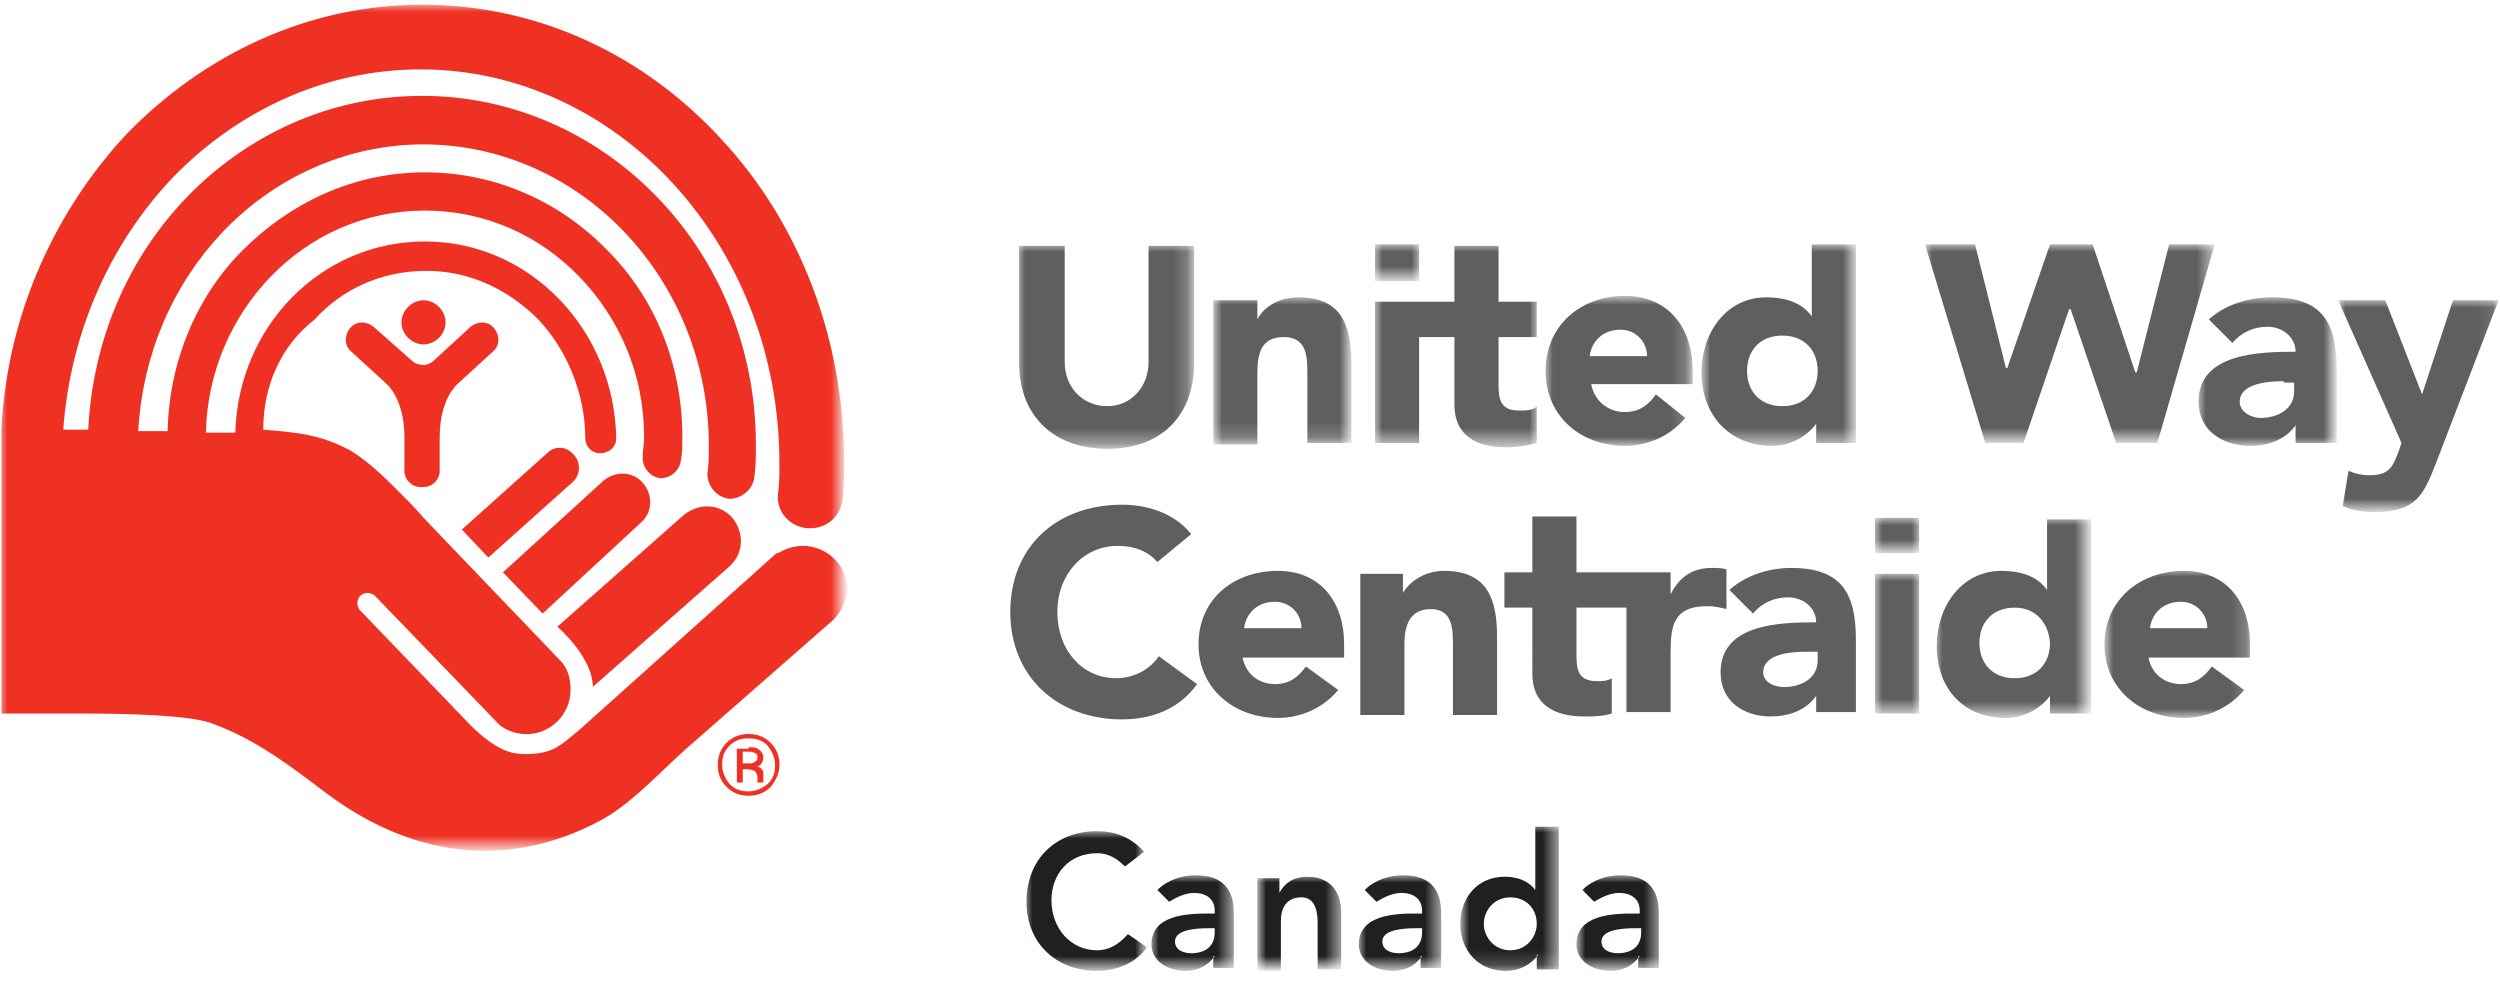 <?xml version="1.0" encoding="utf-8"?>
<!-- Generator: Adobe Illustrator 24.2.3, SVG Export Plug-In . SVG Version: 6.00 Build 0)  -->
<svg version="1.1" id="Layer_1" xmlns="http://www.w3.org/2000/svg" xmlns:xlink="http://www.w3.org/1999/xlink" x="0px" y="0px"
	 viewBox="0 0 170 67" style="enable-background:new 0 0 170 67;" xml:space="preserve">
<style type="text/css">
	.st0{fill-rule:evenodd;clip-rule:evenodd;fill:#EE3123;}
	.st1{filter:url(#Adobe_OpacityMaskFilter);}
	.st2{fill-rule:evenodd;clip-rule:evenodd;fill:#FFFFFF;}
	.st3{mask:url(#mask-2_1_);fill-rule:evenodd;clip-rule:evenodd;fill:#EE3123;}
	.st4{fill-rule:evenodd;clip-rule:evenodd;fill:#5E5F61;}
	.st5{filter:url(#Adobe_OpacityMaskFilter_1_);}
	.st6{mask:url(#mask-4_1_);fill-rule:evenodd;clip-rule:evenodd;fill:#5E5F61;}
	.st7{filter:url(#Adobe_OpacityMaskFilter_2_);}
	.st8{mask:url(#mask-4_2_);fill-rule:evenodd;clip-rule:evenodd;fill:#5E5F61;}
	.st9{filter:url(#Adobe_OpacityMaskFilter_3_);}
	.st10{mask:url(#mask-4_3_);fill-rule:evenodd;clip-rule:evenodd;fill:#5E5F61;}
	.st11{filter:url(#Adobe_OpacityMaskFilter_4_);}
	.st12{mask:url(#mask-4_4_);fill-rule:evenodd;clip-rule:evenodd;fill:#5E5F61;}
	.st13{filter:url(#Adobe_OpacityMaskFilter_5_);}
	.st14{mask:url(#mask-4_5_);fill-rule:evenodd;clip-rule:evenodd;fill:#5E5F61;}
	.st15{filter:url(#Adobe_OpacityMaskFilter_6_);}
	.st16{mask:url(#mask-4_6_);fill-rule:evenodd;clip-rule:evenodd;fill:#5E5F61;}
	.st17{filter:url(#Adobe_OpacityMaskFilter_7_);}
	.st18{mask:url(#mask-4_7_);fill-rule:evenodd;clip-rule:evenodd;fill:#5E5F61;}
	.st19{filter:url(#Adobe_OpacityMaskFilter_8_);}
	.st20{mask:url(#mask-4_8_);fill-rule:evenodd;clip-rule:evenodd;fill:#5E5F61;}
	.st21{filter:url(#Adobe_OpacityMaskFilter_9_);}
	.st22{mask:url(#mask-4_9_);fill-rule:evenodd;clip-rule:evenodd;fill:#5E5F61;}
	.st23{filter:url(#Adobe_OpacityMaskFilter_10_);}
	.st24{mask:url(#mask-4_10_);fill-rule:evenodd;clip-rule:evenodd;fill:#5E5F61;}
	.st25{filter:url(#Adobe_OpacityMaskFilter_11_);}
	.st26{mask:url(#mask-4_11_);fill-rule:evenodd;clip-rule:evenodd;fill:#5E5F61;}
	.st27{filter:url(#Adobe_OpacityMaskFilter_12_);}
	.st28{mask:url(#mask-4_12_);fill-rule:evenodd;clip-rule:evenodd;fill:#5E5F61;}
	.st29{filter:url(#Adobe_OpacityMaskFilter_13_);}
	.st30{mask:url(#mask-4_13_);fill-rule:evenodd;clip-rule:evenodd;fill:#5E5F61;}
	.st31{filter:url(#Adobe_OpacityMaskFilter_14_);}
	.st32{mask:url(#mask-4_14_);fill-rule:evenodd;clip-rule:evenodd;fill:#221F20;}
	.st33{filter:url(#Adobe_OpacityMaskFilter_15_);}
	.st34{mask:url(#mask-4_15_);fill-rule:evenodd;clip-rule:evenodd;fill:#221F20;}
	.st35{filter:url(#Adobe_OpacityMaskFilter_16_);}
	.st36{mask:url(#mask-4_16_);fill-rule:evenodd;clip-rule:evenodd;fill:#221F20;}
	.st37{filter:url(#Adobe_OpacityMaskFilter_17_);}
	.st38{mask:url(#mask-4_17_);fill-rule:evenodd;clip-rule:evenodd;fill:#221F20;}
	.st39{filter:url(#Adobe_OpacityMaskFilter_18_);}
	.st40{mask:url(#mask-4_18_);fill-rule:evenodd;clip-rule:evenodd;fill:#221F20;}
	.st41{filter:url(#Adobe_OpacityMaskFilter_19_);}
	.st42{mask:url(#mask-4_19_);fill-rule:evenodd;clip-rule:evenodd;fill:#221F20;}
</style>
<g id="Symbols">
	<g id="navigation_x2F_z-utility-desktop" transform="translate(-57, -30)">
		<g id="UW-logo" transform="translate(57, 30)">
			<g id="Group-7" transform="translate(31.306, 30.312)">
				<path id="Fill-1" class="st0" d="M20,20.9c-0.1-0.1-0.3-0.1-0.5-0.1h-0.3v0.8h0.4c0.2,0,0.3,0,0.4-0.1c0.2-0.1,0.2-0.2,0.2-0.4
					C20.2,21,20.1,20.9,20,20.9L20,20.9z M19.6,20.5c0.3,0,0.5,0,0.6,0.1c0.2,0.1,0.4,0.3,0.4,0.6c0,0.2-0.1,0.4-0.2,0.5
					c-0.1,0.1-0.2,0.1-0.3,0.1c0.2,0,0.3,0.1,0.4,0.2c0.1,0.1,0.1,0.2,0.1,0.4v0.2c0,0.1,0,0.1,0,0.2c0,0.1,0,0.1,0,0.1l0,0h-0.4
					c0,0,0,0,0,0c0,0,0,0,0,0l0-0.1v-0.2c0-0.3-0.1-0.4-0.2-0.5c-0.1,0-0.2-0.1-0.5-0.1h-0.3v0.9h-0.4v-2.3H19.6z M18.3,20.4
					c-0.4,0.4-0.5,0.8-0.5,1.3c0,0.5,0.2,0.9,0.5,1.3c0.4,0.4,0.8,0.5,1.3,0.5c0.5,0,0.9-0.2,1.3-0.5c0.4-0.4,0.5-0.8,0.5-1.3
					c0-0.5-0.2-0.9-0.5-1.3c-0.4-0.4-0.8-0.5-1.3-0.5C19.1,19.9,18.7,20,18.3,20.4L18.3,20.4z M21.1,23.2c-0.4,0.4-0.9,0.6-1.5,0.6
					c-0.6,0-1.1-0.2-1.5-0.6c-0.4-0.4-0.6-0.9-0.6-1.5c0-0.6,0.2-1.1,0.6-1.5c0.4-0.4,0.9-0.6,1.5-0.6c0.6,0,1.1,0.2,1.5,0.6
					c0.4,0.4,0.6,0.9,0.6,1.5C21.7,22.2,21.5,22.7,21.1,23.2L21.1,23.2z"/>
				<path id="Fill-3" class="st0" d="M18.3,8.2c1-0.9,1-2.3,0.2-3.3c-0.9-1-2.3-1-3.3-0.2l-8.6,7.6c2.6,2.4,2.4,4.1,2.4,4.1
					L18.3,8.2z"/>
				<path id="Fill-5" class="st0" d="M1.9,7.6L0.1,5.7l5.8-5.2C6.4,0,7.2,0,7.7,0.6c0.5,0.5,0.5,1.4-0.1,1.9L1.9,7.6z"/>
			</g>
			<g id="Group-13" transform="translate(0, 0.319)">
				<path id="Fill-8" class="st0" d="M36.9,41.4l-2.7-2.8l6.8-6.2c0.8-0.7,2-0.7,2.7,0.1c0.7,0.8,0.7,2-0.1,2.7L36.9,41.4z"/>
				<g id="Group-12">
					<defs>
						<filter id="Adobe_OpacityMaskFilter" filterUnits="userSpaceOnUse" x="0" y="0" width="57.4" height="57.5">
							<feColorMatrix  type="matrix" values="1 0 0 0 0  0 1 0 0 0  0 0 1 0 0  0 0 0 1 0"/>
						</filter>
					</defs>
					<mask maskUnits="userSpaceOnUse" x="0" y="0" width="57.4" height="57.5" id="mask-2_1_">
						<g class="st1">
							<polygon id="path-1_1_" class="st2" points="0,57.6 57.4,57.6 57.4,0 0,0 							"/>
						</g>
					</mask>
					<path id="Fill-10" class="st3" d="M17.9,28.9c2.6,0.2,4,0.4,5.9,1.4c1.5,0.9,2.8,2.3,4.1,3.6l0.1,0.1l1,1.1l9.1,9.5
						c0.5,0.5,0.7,1.2,0.7,2c0,1.6-1.3,3-3,3c-0.8,0-1.6-0.3-2.1-0.9l-8.2-8.5l0,0c-0.1-0.1-0.3-0.2-0.5-0.2c-0.4,0-0.7,0.3-0.7,0.7
						c0,0.2,0.1,0.4,0.2,0.5l0,0l7.5,7.8c0.8,0.8,1.7,1.5,2.6,1.8c0.9,0.3,2.6,0.2,3.4-0.4c0.5-0.3,0.9-0.7,1.3-1l13.5-12.1l0.1,0
						c0.5-0.3,1.1-0.5,1.7-0.5c1.6,0,3,1.3,3,2.9c0,0.8-0.4,1.6-0.9,2.1L47,50.3c-2,1.7-4.1,4.2-6.6,5.4c-6.8,3.4-13.1,1.7-18.1-2
						c-2.4-1.8-4.9-3.8-8.1-4.9c-1.6-0.5-5.6-0.6-8.9-0.6l-5.2,0V28.9l0-0.1C0.5,21,3.8,13.9,8.7,8.7C13.9,3.4,20.9,0,28.7,0
						c8,0,15.2,3.5,20.4,9.2c5.2,5.6,8.3,13.4,8.3,21.9c0,0.9,0,1.6-0.1,2.5c-0.1,1.1-1,2-2.2,2c-0.1,0-0.1,0-0.2,0
						c-1.2-0.1-2.1-1.1-2-2.3c0.1-0.8,0.1-1.3,0.1-2.1c0-7.5-2.8-14.2-7.2-19c-4.4-4.8-10.5-7.8-17.2-7.8c-6.5,0-12.4,2.8-16.8,7.3
						c-4.2,4.4-7,10.4-7.5,17.2H6c0.3-6.1,2.7-11.6,6.6-15.7c4.1-4.3,9.8-7,16.1-7c6.3,0,12,2.7,16.1,7c4.1,4.3,6.6,10.2,6.6,16.7
						c0,0.7,0,1.5-0.1,2.2c-0.1,0.9-0.9,1.5-1.7,1.5c-0.9-0.1-1.5-0.9-1.5-1.7c0.1-0.6,0.1-1.3,0.1-1.9c0-5.7-2.2-10.8-5.7-14.5
						c-3.5-3.7-8.4-6-13.7-6c-5.3,0-10.2,2.3-13.7,6c-3.3,3.5-5.4,8.2-5.7,13.5h2c0.1-4.8,2-9.2,5.1-12.3c3.2-3.2,7.5-5.3,12.4-5.3
						c4.8,0,9.2,2,12.4,5.3c3.2,3.2,5.1,7.7,5.1,12.7c0,0.5,0,1.1-0.1,1.6c-0.1,0.7-0.7,1.2-1.4,1.2c-0.7-0.1-1.2-0.7-1.2-1.4
						c0-0.5,0.1-0.9,0.1-1.4c0-4.3-1.7-8.1-4.4-10.9c-2.7-2.8-6.4-4.5-10.5-4.5c-4.1,0-7.8,1.7-10.5,4.5c-2.6,2.7-4.3,6.4-4.4,10.6
						h2c0.2-7.2,5.8-13,12.9-13c7.2,0,12.9,6.1,13,13.4c0,0.6-0.5,1-1.1,1s-1-0.5-1-1c0-3.1-1.3-6.1-3.2-8.1c-2-2-4.6-3.3-7.6-3.3
						c-3,0-5.7,1.2-7.6,3.3C19.1,23.2,17.9,25.9,17.9,28.9L17.9,28.9z"/>
				</g>
			</g>
			<g id="Group-48" transform="translate(0, 0.319)">
				<path id="Fill-14" class="st0" d="M29.5,24.2c-0.2,0.2-0.5,0.3-0.7,0.3c-0.3,0-0.6-0.1-0.8-0.3l-2.6-2.3
					c-0.5-0.4-1.2-0.4-1.6,0.1c-0.4,0.5-0.4,1.2,0.1,1.6l2.4,2.2c0,0,1.2,1,1.2,3.6l0,1.7c0,0.2,0,0.4,0,0.6c0,0.6,0.5,1.1,1.1,1.1
					h0h0.2h0c0.6,0,1.1-0.5,1.1-1.1c0-0.2,0-0.4,0-0.6l0-1.7c0-2.6,1.2-3.6,1.2-3.6l2.4-2.2c0.5-0.4,0.5-1.1,0.1-1.6
					c-0.4-0.5-1.1-0.5-1.6-0.1L29.5,24.2L29.5,24.2z"/>
				<path id="Fill-16" class="st0" d="M30.3,21.6c0,0.8-0.7,1.5-1.5,1.5c-0.8,0-1.5-0.7-1.5-1.5c0-0.8,0.7-1.5,1.5-1.5
					C29.6,20.1,30.3,20.8,30.3,21.6"/>
				<path id="Fill-18" class="st4" d="M78.7,37.9c-0.6-0.7-1.5-1.1-2.7-1.1c-2.3,0-4.1,1.9-4.1,4.5c0,2.6,1.7,4.5,4,4.5
					c1.2,0,2.3-0.6,2.9-1.5l2.6,1.9c-1.2,1.7-3.1,2.4-5.1,2.4c-4.4,0-7.6-2.9-7.6-7.3c0-4.5,3.2-7.3,7.6-7.3c1.6,0,3.5,0.5,4.7,2
					L78.7,37.9z"/>
				<path id="Fill-20" class="st4" d="M88.5,42.4c0-1-0.8-1.8-1.8-1.8c-1.3,0-2,0.9-2.1,1.8H88.5z M91,46.6c-1,1.2-2.5,1.9-4.1,1.9
					c-3,0-5.4-2-5.4-5c0-3.1,2.4-5,5.4-5c2.8,0,4.5,2,4.5,5v0.9h-6.9c0.2,1.1,1.1,1.8,2.2,1.8c1,0,1.6-0.5,2.1-1.2L91,46.6z"/>
				<path id="Fill-22" class="st4" d="M92.5,38.7h2.9V40h0c0.4-0.7,1.4-1.5,2.8-1.5c3,0,3.6,2,3.6,4.5v5.3h-3v-4.7
					c0-1.1,0-2.5-1.5-2.5c-1.5,0-1.8,1.2-1.8,2.4v4.8h-3V38.7z"/>
				<path id="Fill-24" class="st4" d="M110.6,41h-3.4v3.2c0,1,0.1,1.8,1.4,1.8c0.3,0,0.7,0,1-0.2l0,2.4c-0.6,0.2-1.3,0.2-1.9,0.2
					c-2,0-3.5-0.8-3.5-2.9V41h-1.9v-2.4h1.9v-3.8h3v3.8h6.4v1.5h0c0.6-1.2,1.5-1.8,2.8-1.8c0.3,0,0.7,0,1,0.1v2.7
					c-0.4-0.1-0.8-0.2-1.3-0.2c-2.3,0-2.5,1.3-2.5,3.2v4h-3L110.6,41z"/>
				<path id="Fill-26" class="st4" d="M122.8,44c-0.9,0-2.9,0.1-2.9,1.4c0,0.7,0.8,1,1.4,1c1.2,0,2.3-0.6,2.3-1.8V44H122.8z
					 M123.5,47L123.5,47c-0.7,1-1.9,1.4-3.1,1.4c-1.8,0-3.4-1-3.4-3c0-3.3,4-3.4,6.5-3.4c0-1-0.9-1.7-1.9-1.7c-1,0-1.8,0.4-2.4,1.1
					l-1.6-1.6c1.1-1,2.7-1.5,4.2-1.5c3.5,0,4.4,1.8,4.4,4.9v4.9h-2.7V47z"/>
				<defs>
					<filter id="Adobe_OpacityMaskFilter_1_" filterUnits="userSpaceOnUse" x="127.5" y="38.7" width="3" height="9.6">
						<feColorMatrix  type="matrix" values="1 0 0 0 0  0 1 0 0 0  0 0 1 0 0  0 0 0 1 0"/>
					</filter>
				</defs>
				<mask maskUnits="userSpaceOnUse" x="127.5" y="38.7" width="3" height="9.6" id="mask-4_1_">
					<g class="st5">
						<polygon id="path-3_1_" class="st2" points="0,65.8 169.9,65.8 169.9,0 0,0 						"/>
					</g>
				</mask>
				<polygon id="Fill-28" class="st6" points="127.5,48.2 130.5,48.2 130.5,38.7 127.5,38.7 				"/>
				<defs>
					<filter id="Adobe_OpacityMaskFilter_2_" filterUnits="userSpaceOnUse" x="131.6" y="34.9" width="10.5" height="13.6">
						<feColorMatrix  type="matrix" values="1 0 0 0 0  0 1 0 0 0  0 0 1 0 0  0 0 0 1 0"/>
					</filter>
				</defs>
				<mask maskUnits="userSpaceOnUse" x="131.6" y="34.9" width="10.5" height="13.6" id="mask-4_2_">
					<g class="st7">
						<polygon id="path-3_2_" class="st2" points="0,65.8 169.9,65.8 169.9,0 0,0 						"/>
					</g>
				</mask>
				<path id="Fill-30" class="st8" d="M137,41c-1.5,0-2.4,1-2.4,2.4c0,1.4,0.9,2.4,2.4,2.4c1.5,0,2.4-1,2.4-2.4
					C139.3,42,138.4,41,137,41L137,41z M142.1,48.2h-2.7V47h0c-0.5,0.7-1.6,1.5-3,1.5c-2.9,0-4.7-2-4.7-4.9c0-2.7,1.7-5.1,4.4-5.1
					c1.2,0,2.4,0.3,3.1,1.3h0v-4.8h3V48.2z"/>
				<defs>
					<filter id="Adobe_OpacityMaskFilter_3_" filterUnits="userSpaceOnUse" x="143.2" y="38.4" width="9.9" height="10">
						<feColorMatrix  type="matrix" values="1 0 0 0 0  0 1 0 0 0  0 0 1 0 0  0 0 0 1 0"/>
					</filter>
				</defs>
				<mask maskUnits="userSpaceOnUse" x="143.2" y="38.4" width="9.9" height="10" id="mask-4_3_">
					<g class="st9">
						<polygon id="path-3_3_" class="st2" points="0,65.8 169.9,65.8 169.9,0 0,0 						"/>
					</g>
				</mask>
				<path id="Fill-31" class="st10" d="M150.1,42.4c0-1-0.8-1.8-1.8-1.8c-1.3,0-2,0.9-2.1,1.8H150.1z M152.6,46.6
					c-1,1.2-2.5,1.9-4.1,1.9c-3,0-5.4-2-5.4-5c0-3,2.4-5,5.4-5c2.8,0,4.5,2,4.5,5v0.9h-6.9c0.2,1.1,1.1,1.8,2.2,1.8
					c1,0,1.6-0.5,2.1-1.2L152.6,46.6z"/>
				<defs>
					<filter id="Adobe_OpacityMaskFilter_4_" filterUnits="userSpaceOnUse" x="127.5" y="34.9" width="3" height="2.4">
						<feColorMatrix  type="matrix" values="1 0 0 0 0  0 1 0 0 0  0 0 1 0 0  0 0 0 1 0"/>
					</filter>
				</defs>
				<mask maskUnits="userSpaceOnUse" x="127.5" y="34.9" width="3" height="2.4" id="mask-4_4_">
					<g class="st11">
						<polygon id="path-3_4_" class="st2" points="0,65.8 169.9,65.8 169.9,0 0,0 						"/>
					</g>
				</mask>
				<polygon id="Fill-32" class="st12" points="127.5,37.3 130.5,37.3 130.5,34.9 127.5,34.9 				"/>
				<defs>
					<filter id="Adobe_OpacityMaskFilter_5_" filterUnits="userSpaceOnUse" x="130.9" y="16.3" width="19.7" height="13.5">
						<feColorMatrix  type="matrix" values="1 0 0 0 0  0 1 0 0 0  0 0 1 0 0  0 0 0 1 0"/>
					</filter>
				</defs>
				<mask maskUnits="userSpaceOnUse" x="130.9" y="16.3" width="19.7" height="13.5" id="mask-4_5_">
					<g class="st13">
						<polygon id="path-3_5_" class="st2" points="0,65.8 169.9,65.8 169.9,0 0,0 						"/>
					</g>
				</mask>
				<polygon id="Fill-33" class="st14" points="150.6,16.3 146.7,29.8 143.9,29.8 140.8,20.7 140.7,20.7 137.6,29.8 135,29.8 
					130.9,16.3 134.3,16.3 136.4,24.7 136.5,24.7 139.4,16.3 142.3,16.3 145.2,25 145.3,25 147.5,16.3 				"/>
				<defs>
					<filter id="Adobe_OpacityMaskFilter_6_" filterUnits="userSpaceOnUse" x="69.2" y="16.3" width="11.9" height="13.8">
						<feColorMatrix  type="matrix" values="1 0 0 0 0  0 1 0 0 0  0 0 1 0 0  0 0 0 1 0"/>
					</filter>
				</defs>
				<mask maskUnits="userSpaceOnUse" x="69.2" y="16.3" width="11.9" height="13.8" id="mask-4_6_">
					<g class="st15">
						<polygon id="path-3_6_" class="st2" points="0,65.8 169.9,65.8 169.9,0 0,0 						"/>
					</g>
				</mask>
				<path id="Fill-34" class="st16" d="M81.2,24.4c0,3.3-2,5.8-5.9,5.8c-3.9,0-6-2.5-6-5.8v-8h3.1v7.9c0,1.7,1.2,3,2.9,3
					c1.6,0,2.8-1.3,2.8-3v-7.9h3.1V24.4z"/>
				<defs>
					<filter id="Adobe_OpacityMaskFilter_7_" filterUnits="userSpaceOnUse" x="82.6" y="19.9" width="9.3" height="9.9">
						<feColorMatrix  type="matrix" values="1 0 0 0 0  0 1 0 0 0  0 0 1 0 0  0 0 0 1 0"/>
					</filter>
				</defs>
				<mask maskUnits="userSpaceOnUse" x="82.6" y="19.9" width="9.3" height="9.9" id="mask-4_7_">
					<g class="st17">
						<polygon id="path-3_7_" class="st2" points="0,65.8 169.9,65.8 169.9,0 0,0 						"/>
					</g>
				</mask>
				<path id="Fill-35" class="st18" d="M82.6,20.1h2.9v1.3h0c0.4-0.8,1.4-1.5,2.8-1.5c3,0,3.6,2,3.6,4.6v5.3h-3v-4.7
					c0-1.1,0-2.5-1.6-2.5c-1.6,0-1.8,1.2-1.8,2.5v4.8h-3V20.1z"/>
				<defs>
					<filter id="Adobe_OpacityMaskFilter_8_" filterUnits="userSpaceOnUse" x="93.5" y="16.3" width="11.1" height="13.7">
						<feColorMatrix  type="matrix" values="1 0 0 0 0  0 1 0 0 0  0 0 1 0 0  0 0 0 1 0"/>
					</filter>
				</defs>
				<mask maskUnits="userSpaceOnUse" x="93.5" y="16.3" width="11.1" height="13.7" id="mask-4_8_">
					<g class="st19">
						<polygon id="path-3_8_" class="st2" points="0,65.8 169.9,65.8 169.9,0 0,0 						"/>
					</g>
				</mask>
				<path id="Fill-36" class="st20" d="M96.5,29.8h-3v-9.6h5.4v-3.8h3v3.8h2.6v2.4h-2.6v3.2c0,1,0.1,1.8,1.4,1.8c0.3,0,1,0,1.2-0.3
					v2.5c-0.7,0.2-1.4,0.3-2.1,0.3c-2,0-3.5-0.8-3.5-2.9v-4.6h-2.4L96.5,29.8z"/>
				<defs>
					<filter id="Adobe_OpacityMaskFilter_9_" filterUnits="userSpaceOnUse" x="105.1" y="19.9" width="9.9" height="10.1">
						<feColorMatrix  type="matrix" values="1 0 0 0 0  0 1 0 0 0  0 0 1 0 0  0 0 0 1 0"/>
					</filter>
				</defs>
				<mask maskUnits="userSpaceOnUse" x="105.1" y="19.9" width="9.9" height="10.1" id="mask-4_9_">
					<g class="st21">
						<polygon id="path-3_9_" class="st2" points="0,65.8 169.9,65.8 169.9,0 0,0 						"/>
					</g>
				</mask>
				<path id="Fill-37" class="st22" d="M112,23.9c0-1-0.8-1.8-1.8-1.8c-1.3,0-2,0.9-2.1,1.8H112z M114.6,28.1
					c-1,1.2-2.5,1.9-4.1,1.9c-3,0-5.4-2-5.4-5.1s2.4-5.1,5.4-5.1c2.8,0,4.6,2,4.6,5.1v0.9h-6.9c0.2,1.1,1.1,1.9,2.3,1.9
					c1,0,1.6-0.5,2.1-1.2L114.6,28.1z"/>
				<defs>
					<filter id="Adobe_OpacityMaskFilter_10_" filterUnits="userSpaceOnUse" x="115.8" y="16.3" width="10.5" height="13.7">
						<feColorMatrix  type="matrix" values="1 0 0 0 0  0 1 0 0 0  0 0 1 0 0  0 0 0 1 0"/>
					</filter>
				</defs>
				<mask maskUnits="userSpaceOnUse" x="115.8" y="16.3" width="10.5" height="13.7" id="mask-4_10_">
					<g class="st23">
						<polygon id="path-3_10_" class="st2" points="0,65.8 169.9,65.8 169.9,0 0,0 						"/>
					</g>
				</mask>
				<path id="Fill-38" class="st24" d="M121.2,22.5c-1.5,0-2.4,1-2.4,2.4c0,1.4,0.9,2.4,2.4,2.4c1.5,0,2.4-1,2.4-2.4
					C123.6,23.5,122.7,22.5,121.2,22.5L121.2,22.5z M126.3,29.8h-2.8v-1.3h0c-0.5,0.7-1.6,1.5-3,1.5c-2.9,0-4.8-2.1-4.8-5
					c0-2.7,1.7-5.1,4.4-5.1c1.2,0,2.4,0.3,3.1,1.3h0v-4.9h3V29.8z"/>
				<defs>
					<filter id="Adobe_OpacityMaskFilter_11_" filterUnits="userSpaceOnUse" x="149.5" y="19.9" width="9.3" height="10.1">
						<feColorMatrix  type="matrix" values="1 0 0 0 0  0 1 0 0 0  0 0 1 0 0  0 0 0 1 0"/>
					</filter>
				</defs>
				<mask maskUnits="userSpaceOnUse" x="149.5" y="19.9" width="9.3" height="10.1" id="mask-4_11_">
					<g class="st25">
						<polygon id="path-3_11_" class="st2" points="0,65.8 169.9,65.8 169.9,0 0,0 						"/>
					</g>
				</mask>
				<path id="Fill-39" class="st26" d="M155.3,25.6c-0.9,0-3,0.1-3,1.4c0,0.7,0.8,1.1,1.4,1.1c1.2,0,2.3-0.6,2.3-1.8v-0.6H155.3z
					 M156.1,28.6L156.1,28.6c-0.7,1-1.9,1.4-3.1,1.4c-1.8,0-3.5-1-3.5-3c0-3.3,4.1-3.4,6.6-3.4c0-1-0.9-1.7-1.9-1.7
					c-1,0-1.8,0.4-2.4,1.1l-1.6-1.6c1.1-1,2.7-1.5,4.3-1.5c3.5,0,4.4,1.8,4.4,5v4.9h-2.8V28.6z"/>
				<defs>
					<filter id="Adobe_OpacityMaskFilter_12_" filterUnits="userSpaceOnUse" x="159" y="20.1" width="11" height="14.4">
						<feColorMatrix  type="matrix" values="1 0 0 0 0  0 1 0 0 0  0 0 1 0 0  0 0 0 1 0"/>
					</filter>
				</defs>
				<mask maskUnits="userSpaceOnUse" x="159" y="20.1" width="11" height="14.4" id="mask-4_12_">
					<g class="st27">
						<polygon id="path-3_12_" class="st2" points="0,65.8 169.9,65.8 169.9,0 0,0 						"/>
					</g>
				</mask>
				<path id="Fill-40" class="st28" d="M165.6,31.3c-0.8,2-1.3,3.2-4.1,3.2c-0.8,0-1.5-0.1-2.2-0.4l0.4-2.4c0.5,0.2,0.9,0.3,1.4,0.3
					c1.4,0,1.6-0.6,2-1.6l0.2-0.6l-4.3-9.7h3.2l2.5,6.4h0l2.1-6.4h3.1L165.6,31.3z"/>
				<defs>
					<filter id="Adobe_OpacityMaskFilter_13_" filterUnits="userSpaceOnUse" x="93.5" y="16.3" width="3" height="2.5">
						<feColorMatrix  type="matrix" values="1 0 0 0 0  0 1 0 0 0  0 0 1 0 0  0 0 0 1 0"/>
					</filter>
				</defs>
				<mask maskUnits="userSpaceOnUse" x="93.5" y="16.3" width="3" height="2.5" id="mask-4_13_">
					<g class="st29">
						<polygon id="path-3_13_" class="st2" points="0,65.8 169.9,65.8 169.9,0 0,0 						"/>
					</g>
				</mask>
				<polygon id="Fill-41" class="st30" points="93.5,18.8 96.5,18.8 96.5,16.3 93.5,16.3 				"/>
				<defs>
					<filter id="Adobe_OpacityMaskFilter_14_" filterUnits="userSpaceOnUse" x="69.7" y="56.2" width="8.2" height="9.5">
						<feColorMatrix  type="matrix" values="1 0 0 0 0  0 1 0 0 0  0 0 1 0 0  0 0 0 1 0"/>
					</filter>
				</defs>
				<mask maskUnits="userSpaceOnUse" x="69.7" y="56.2" width="8.2" height="9.5" id="mask-4_14_">
					<g class="st31">
						<polygon id="path-3_14_" class="st2" points="0,65.8 169.9,65.8 169.9,0 0,0 						"/>
					</g>
				</mask>
				<path id="Fill-42" class="st32" d="M76.5,58.6c-0.7-0.7-1.3-0.9-1.9-0.9c-1.9,0-3.1,1.4-3.1,3.2c0,1.9,1.3,3.4,3.1,3.4
					c0.7,0,1.4-0.3,2.1-1.1l1.3,0.9c-0.8,1.1-2.1,1.6-3.4,1.6c-2.8,0-4.8-1.9-4.8-4.7c0-2.9,2-4.8,4.8-4.8c1.2,0,2.3,0.4,3.2,1.4
					L76.5,58.6z"/>
				<defs>
					<filter id="Adobe_OpacityMaskFilter_15_" filterUnits="userSpaceOnUse" x="78.3" y="59.2" width="5.7" height="6.5">
						<feColorMatrix  type="matrix" values="1 0 0 0 0  0 1 0 0 0  0 0 1 0 0  0 0 0 1 0"/>
					</filter>
				</defs>
				<mask maskUnits="userSpaceOnUse" x="78.3" y="59.2" width="5.7" height="6.5" id="mask-4_15_">
					<g class="st33">
						<polygon id="path-3_15_" class="st2" points="0,65.8 169.9,65.8 169.9,0 0,0 						"/>
					</g>
				</mask>
				<path id="Fill-43" class="st34" d="M82.5,62.8h-0.3c-0.9,0-2.3,0.1-2.3,0.9c0,0.6,0.6,0.8,1.1,0.8c1.1,0,1.6-0.6,1.6-1.4V62.8z
					 M82.6,64.7L82.6,64.7c-0.5,0.7-1.2,1-2,1c-1.1,0-2.3-0.6-2.3-1.8c0-2,2.4-2.1,3.9-2.1h0.4v-0.2c0-0.8-0.6-1.2-1.4-1.2
					c-0.6,0-1.2,0.3-1.7,0.6l-0.8-0.8c0.7-0.7,1.7-1,2.6-1c2.6,0,2.6,1.9,2.6,2.8v3.5h-1.4V64.7z"/>
				<defs>
					<filter id="Adobe_OpacityMaskFilter_16_" filterUnits="userSpaceOnUse" x="85.6" y="59.2" width="5.7" height="6.3">
						<feColorMatrix  type="matrix" values="1 0 0 0 0  0 1 0 0 0  0 0 1 0 0  0 0 0 1 0"/>
					</filter>
				</defs>
				<mask maskUnits="userSpaceOnUse" x="85.6" y="59.2" width="5.7" height="6.3" id="mask-4_16_">
					<g class="st35">
						<polygon id="path-3_16_" class="st2" points="0,65.8 169.9,65.8 169.9,0 0,0 						"/>
					</g>
				</mask>
				<path id="Fill-44" class="st36" d="M85.6,59.4H87v1h0c0.3-0.6,0.9-1.1,1.9-1.1c1.7,0,2.3,1.2,2.3,2.4v3.9h-1.6v-3.1
					c0-0.7-0.1-1.8-1.1-1.8c-1,0-1.4,0.7-1.4,1.6v3.4h-1.6V59.4z"/>
				<defs>
					<filter id="Adobe_OpacityMaskFilter_17_" filterUnits="userSpaceOnUse" x="92.4" y="59.2" width="5.7" height="6.5">
						<feColorMatrix  type="matrix" values="1 0 0 0 0  0 1 0 0 0  0 0 1 0 0  0 0 0 1 0"/>
					</filter>
				</defs>
				<mask maskUnits="userSpaceOnUse" x="92.4" y="59.2" width="5.7" height="6.5" id="mask-4_17_">
					<g class="st37">
						<polygon id="path-3_17_" class="st2" points="0,65.8 169.9,65.8 169.9,0 0,0 						"/>
					</g>
				</mask>
				<path id="Fill-45" class="st38" d="M96.6,62.8h-0.3c-0.9,0-2.3,0.1-2.3,0.9c0,0.6,0.6,0.8,1.1,0.8c1.1,0,1.6-0.6,1.6-1.4V62.8z
					 M96.7,64.7L96.7,64.7c-0.5,0.7-1.2,1-2,1c-1.1,0-2.3-0.6-2.3-1.8c0-2,2.4-2.1,3.9-2.1h0.4v-0.2c0-0.8-0.6-1.2-1.4-1.2
					c-0.6,0-1.2,0.3-1.7,0.6l-0.8-0.8c0.7-0.7,1.7-1,2.6-1c2.6,0,2.6,1.9,2.6,2.8v3.5h-1.4V64.7z"/>
				<defs>
					<filter id="Adobe_OpacityMaskFilter_18_" filterUnits="userSpaceOnUse" x="99.4" y="55.8" width="6.7" height="9.9">
						<feColorMatrix  type="matrix" values="1 0 0 0 0  0 1 0 0 0  0 0 1 0 0  0 0 0 1 0"/>
					</filter>
				</defs>
				<mask maskUnits="userSpaceOnUse" x="99.4" y="55.8" width="6.7" height="9.9" id="mask-4_18_">
					<g class="st39">
						<polygon id="path-3_18_" class="st2" points="0,65.8 169.9,65.8 169.9,0 0,0 						"/>
					</g>
				</mask>
				<path id="Fill-46" class="st40" d="M102.7,64.3c1.1,0,1.8-0.9,1.8-1.8c0-1-0.7-1.8-1.8-1.8c-1.1,0-1.8,0.9-1.8,1.8
					C100.9,63.4,101.6,64.3,102.7,64.3L102.7,64.3z M104.6,64.6L104.6,64.6c-0.5,0.7-1.3,1.1-2.2,1.1c-1.9,0-3.1-1.4-3.1-3.2
					c0-1.8,1.2-3.2,3-3.2c1.2,0,1.8,0.5,2.1,0.9h0v-4.3h1.6v9.7h-1.5V64.6z"/>
				<defs>
					<filter id="Adobe_OpacityMaskFilter_19_" filterUnits="userSpaceOnUse" x="107.3" y="59.2" width="5.7" height="6.5">
						<feColorMatrix  type="matrix" values="1 0 0 0 0  0 1 0 0 0  0 0 1 0 0  0 0 0 1 0"/>
					</filter>
				</defs>
				<mask maskUnits="userSpaceOnUse" x="107.3" y="59.2" width="5.7" height="6.5" id="mask-4_19_">
					<g class="st41">
						<polygon id="path-3_19_" class="st2" points="0,65.8 169.9,65.8 169.9,0 0,0 						"/>
					</g>
				</mask>
				<path id="Fill-47" class="st42" d="M111.5,62.8h-0.3c-0.9,0-2.3,0.1-2.3,0.9c0,0.6,0.6,0.8,1.1,0.8c1.1,0,1.6-0.6,1.6-1.4V62.8z
					 M111.5,64.7L111.5,64.7c-0.5,0.7-1.2,1-2,1c-1.1,0-2.3-0.6-2.3-1.8c0-2,2.4-2.1,3.9-2.1h0.4v-0.2c0-0.8-0.6-1.2-1.4-1.2
					c-0.6,0-1.2,0.3-1.7,0.6l-0.8-0.8c0.7-0.7,1.7-1,2.6-1c2.6,0,2.6,1.9,2.6,2.8v3.5h-1.4V64.7z"/>
			</g>
		</g>
	</g>
</g>
</svg>

